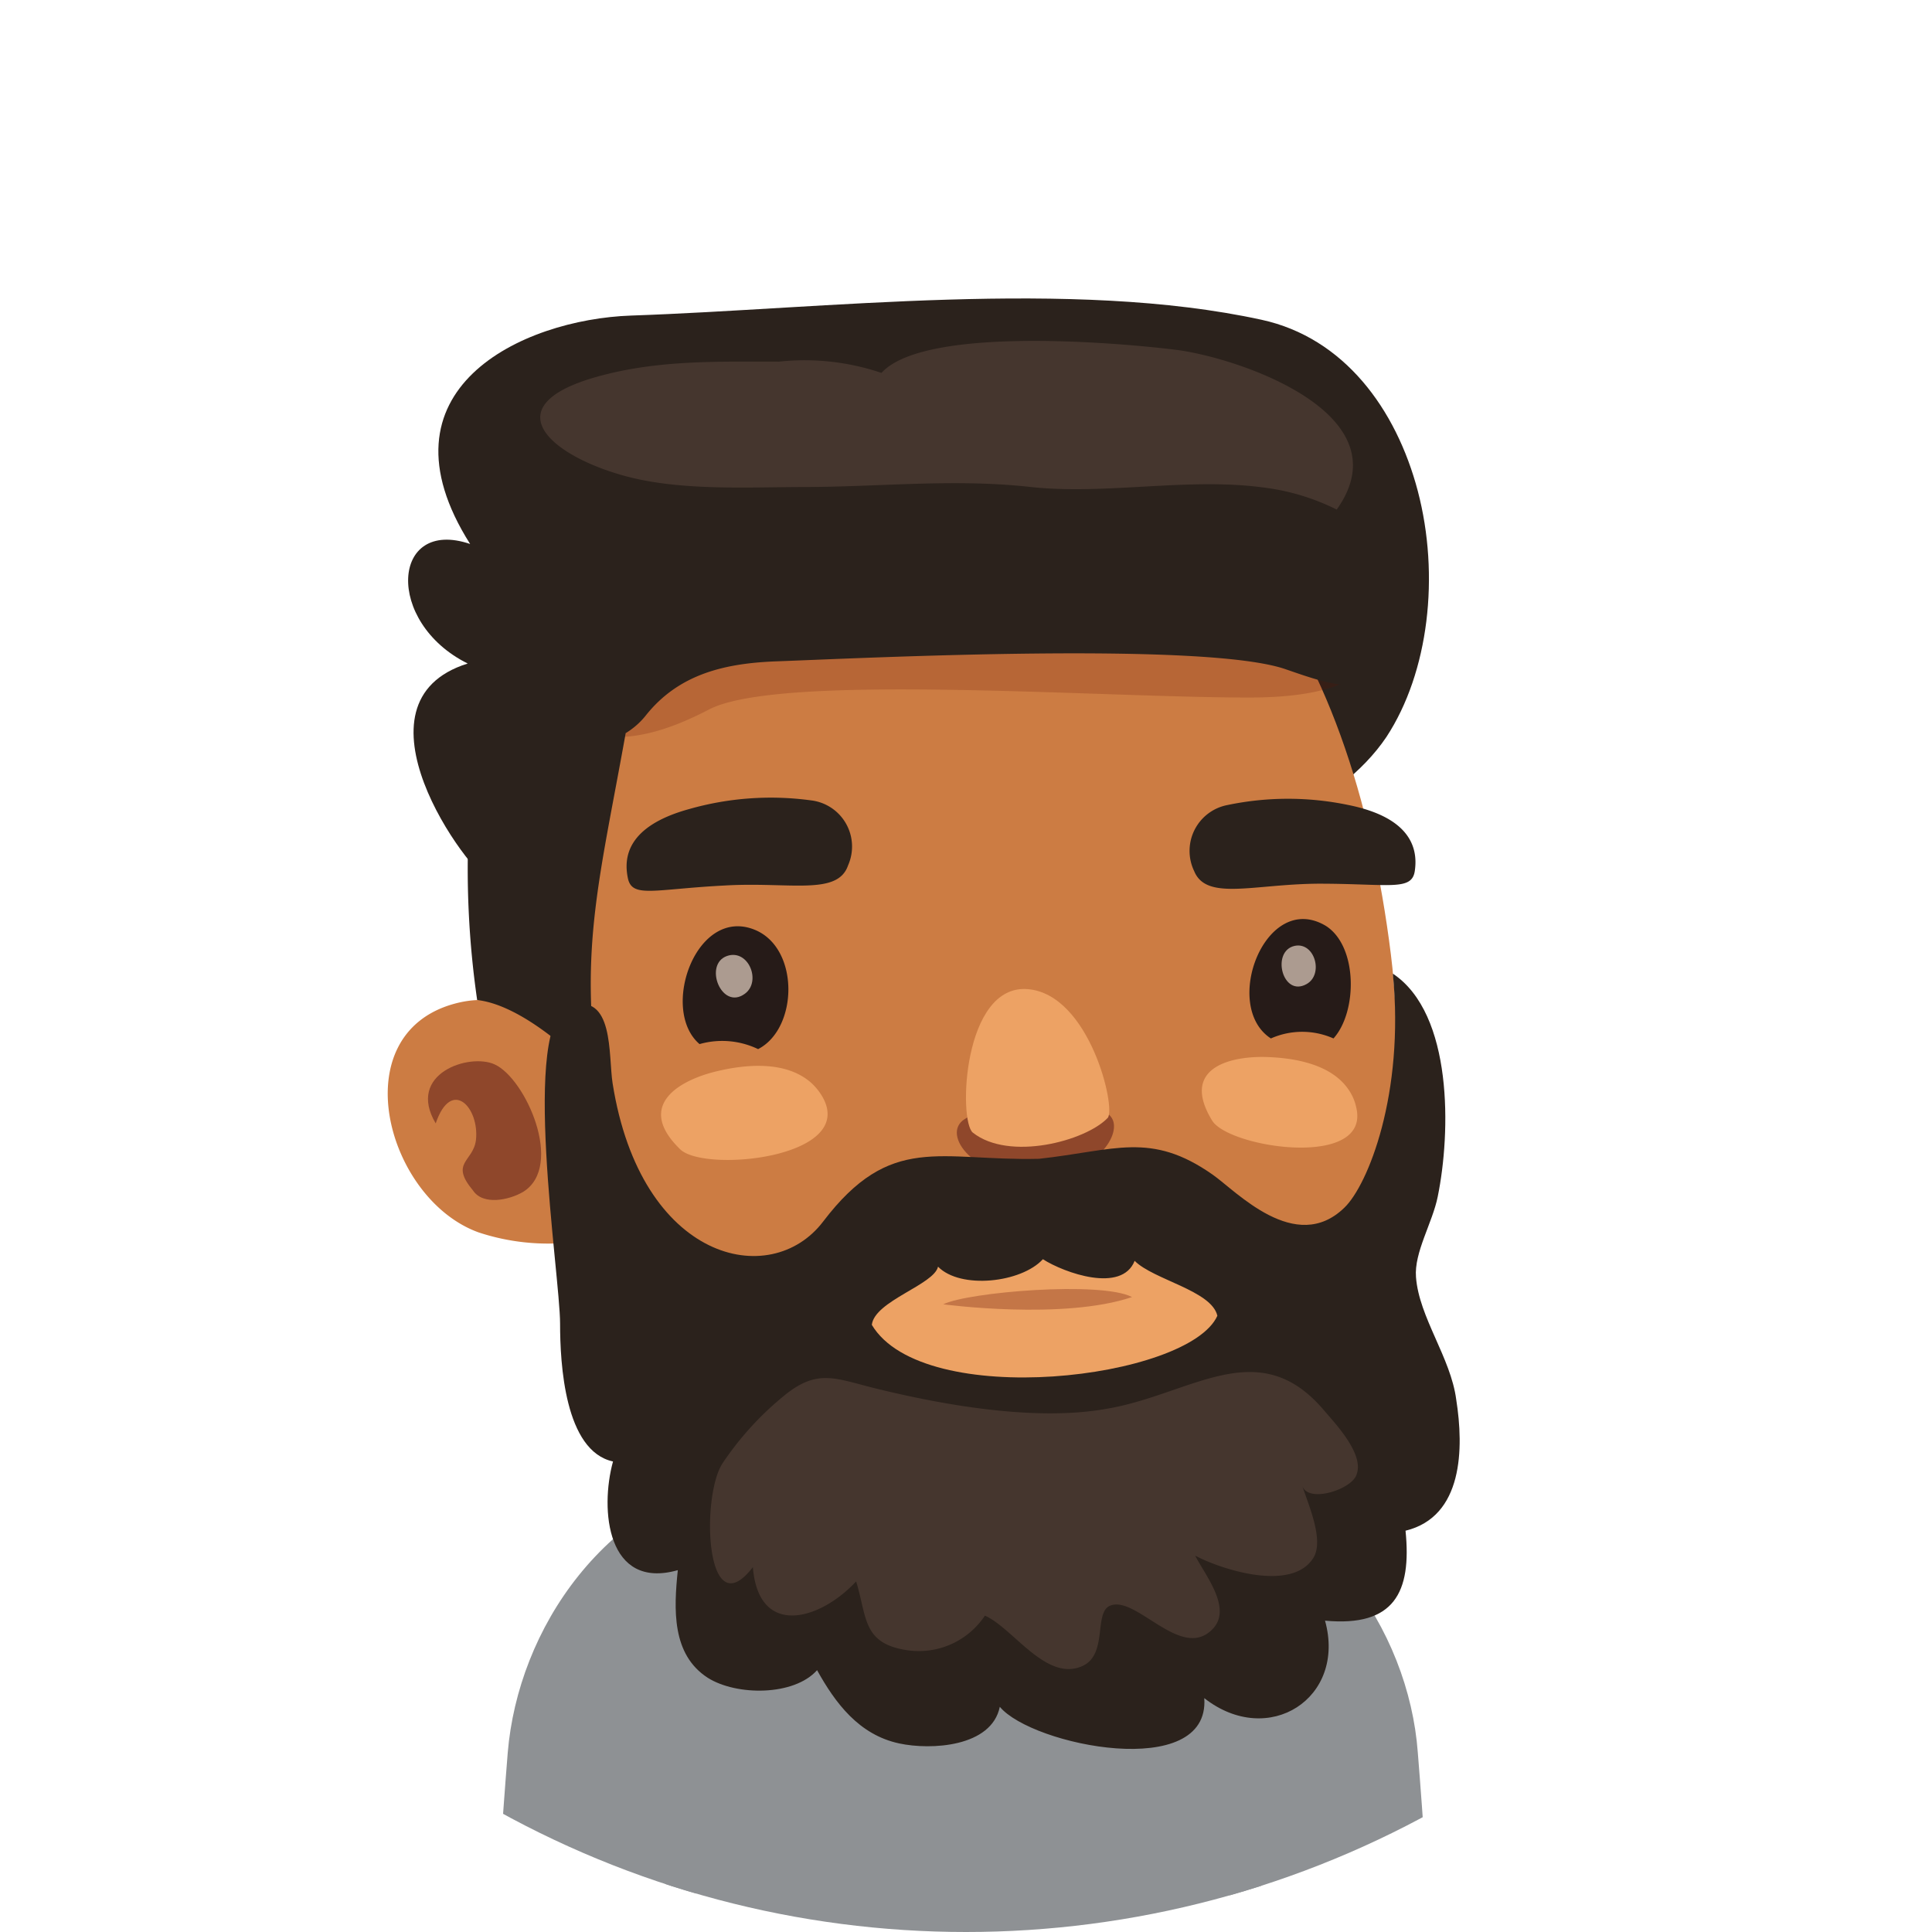 <svg xmlns="http://www.w3.org/2000/svg" xmlns:xlink="http://www.w3.org/1999/xlink" viewBox="0 0 96 96"><defs><style>.cls-1{fill:none;}.cls-2{clip-path:url(#clip-path);}.cls-3{fill:#fff;}.cls-4{fill:#8e9194;}.cls-5{fill:#949494;opacity:0.5;}.cls-6{fill:#c9beb7;}.cls-7{fill:#2b221c;}.cls-8{fill:#cc7c43;}.cls-15,.cls-9{fill:#661004;}.cls-9{opacity:0.2;}.cls-10{fill:#66241b;opacity:0.6;}.cls-11{fill:#45362e;}.cls-12{fill:#eda264;}.cls-13{fill:#261b18;}.cls-14{fill:#e6d2c3;opacity:0.7;}.cls-15{opacity:0.3;}</style><clipPath id="clip-path"><circle class="cls-1" cx="48" cy="48" r="48"/></clipPath></defs><g id="Layer_2" data-name="Layer 2"><g id="Layer_4" data-name="Layer 4"><g class="cls-2"><rect class="cls-3" width="96" height="96"/><path class="cls-4" d="M24.62,96c0-.44.34-5.6.61-8.92C25.74,81,30,74.4,37.58,73l1.5,7.6C35,82.73,34.46,96,34.46,96Z"/><path class="cls-4" d="M71.06,96c0-.44-.34-5.6-.61-8.92C70,81,65.64,74.4,58.1,73l-1.49,7.6C60.67,82.73,61.22,96,61.22,96Z"/><path class="cls-4" d="M36.79,73.39C30.15,77.71,31.66,84.85,33.43,96H62.25c1.94-10.54,3.62-19.69-2.9-23.19C52.13,68.93,41.59,70.27,36.79,73.39Z"/><path class="cls-5" d="M47.86,82.63c13.57,0,17.49-19.37-1.15-19.37C33.3,63.26,33.34,82.63,47.86,82.63Z"/><path class="cls-6" d="M47.84,81c14.48,0,18.67-18.34-1.22-18.34C32.31,62.61,32.35,81,47.84,81Z"/><path class="cls-7" d="M70.45,24.4c-1.08-4.1-3.68-7.62-7.76-8.51-9.45-2.06-21.66-.54-31.33-.21-5.44.19-12.86,3.68-8,11.35-3.92-1.33-4.25,3.89-.12,5.94-6.11,1.91-.1,10.27,1.3,11,5,2.65,11-1.56,16.08-.1,6.76,1.93,23.57-.26,28.27-7.25C71,33.4,71.55,28.59,70.45,24.4Z"/><path class="cls-8" d="M26.54,56.29C28.11,67.82,37,80.47,50.41,79.52c13.66-1,20.46-17.93,18.7-32.11C67.19,32,59.89,19.14,43.91,22.25,32.49,24.48,24.45,40.89,26.54,56.29Z"/><path class="cls-9" d="M35.24,35.25c-1.61.83-5.87,2.88-8-.54-1-1.62-.27-4.06.37-5.91.79-2.25,3.36-3.51,5.46-4.43,3.81-1.68,8.25-1.45,12.34-1.39A52,52,0,0,1,59,25.06c2.91.85,8.39,1.6,9.4,4.89,1.28,4.16-3.18,4.7-6.26,4.71C54.66,34.67,38.75,33.43,35.24,35.25Z"/><path class="cls-8" d="M23.79,61.24a11,11,0,0,0,4.52.5l.09-.14c.67-1.07-.27-7-.61-8.15-.86-2.83-2.54-4.31-5.23-3.57C17,51.42,19.21,59.6,23.79,61.24Z"/><path class="cls-10" d="M26,59.22c2.05-1.28.12-5.63-1.42-6.33-1.26-.58-4.4.46-2.93,2.93.78-2.29,2.18-.79,2,.83-.14,1.09-1.31,1.11-.15,2.5C24,59.91,25.31,59.63,26,59.22Z"/><path class="cls-7" d="M61.84,17.86C58.25,16,37,16.75,32.72,19.89c-4.92,3.66-7.52,8.05-7.22,14.19.15,3.37,4.68,3.88,6.59,1.47,1.64-2.06,3.93-2.6,6.54-2.69,4.33-.16,21.29-1,25.27.4,2.19.75,5.09,1.88,5.53-1.59a13,13,0,0,0-3.15-10.51A16.63,16.63,0,0,0,61.84,17.86Z"/><path class="cls-11" d="M62.75,24.22a11.19,11.19,0,0,1,3.67,1.1c3.43-4.8-5-7.57-8-7.94-3.25-.4-12.55-1.14-14.62,1.15a11.91,11.91,0,0,0-5.1-.56c-3.08,0-6-.09-9,.74-5.11,1.42-2.51,3.83,1.17,4.89,2.76.8,6.09.61,9,.6,3.88,0,7.5-.43,11.36,0C54.94,24.6,59,23.72,62.75,24.22Z"/><path class="cls-7" d="M31.09,36.43c-1.29,7.2-2.3,10.68-1.38,17.18,0,0-3.29-3.61-6-3.92a45.54,45.54,0,0,1-.41-8.84C23.49,37.37,28.57,36.4,31.09,36.43Z"/><path class="cls-12" d="M67,54.13a2.45,2.45,0,0,1,.38.85c.81,3.14-6.31,2.07-7.15.7-1.57-2.57.81-3.19,2.6-3.16C64.19,52.55,66.11,52.83,67,54.13Z"/><path class="cls-12" d="M40.28,53.78a2.91,2.91,0,0,1,.61.76c1.64,3-5.88,3.74-7.09,2.57-2.27-2.2,0-3.45,1.82-3.88C37,52.9,39,52.68,40.28,53.78Z"/><path class="cls-13" d="M37.67,52.13a4.12,4.12,0,0,0-2.91-.25c-2-1.71-.15-6.92,2.79-5.66C39.74,47.17,39.65,51.11,37.67,52.13Z"/><path class="cls-10" d="M55.2,55.49c-.73-.9-1.77.1-3.67.12-1.72,0-2.4-.76-3.6,0s.51,3,3.55,2.9S55.83,56.27,55.2,55.49Z"/><path class="cls-12" d="M51.08,49.15c-3.23-.28-3.47,6.54-2.74,7.13,1.81,1.43,5.6.42,6.7-.73C55.47,55.09,54.16,49.42,51.08,49.15Z"/><path class="cls-13" d="M65.87,46c1.6,1,1.59,4.27.39,5.6a3.83,3.83,0,0,0-3.11,0C60.68,50,62.88,44.23,65.87,46Z"/><path class="cls-14" d="M36.13,47.5c1.06-.36,1.72,1.27.88,1.88C35.85,50.23,34.94,47.91,36.13,47.5Z"/><path class="cls-14" d="M64.33,47c1-.21,1.46,1.42.59,1.9C63.72,49.57,63.15,47.26,64.33,47Z"/><path class="cls-7" d="M40.3,39.77A2.31,2.31,0,0,1,42.14,43c-.52,1.52-2.89.81-6.13,1-3.51.18-4.6.64-4.81-.36s-.08-2.58,3.05-3.44A14.82,14.82,0,0,1,40.3,39.77Z"/><path class="cls-7" d="M61,40a2.32,2.32,0,0,0-1.66,3.29c.61,1.48,2.94.64,6.18.62,3.51,0,4.63.38,4.78-.63S70.22,40.65,67,40A14.69,14.69,0,0,0,61,40Z"/><path class="cls-7" d="M60.26,58.37c1.16.81,4.11,4,6.54,1.64,1.17-1.12,3-5.66,2.41-11.63,3,2,2.88,7.9,2.23,11.08-.26,1.3-1.18,2.77-1.08,4,.15,2,1.73,4,2,6.09.38,2.41.35,5.81-2.52,6.51.31,3.06-.56,4.79-4,4.47,1.07,3.85-2.81,6.35-6,3.85.29,4.15-8.56,2.36-10.16.43-.41,2-3.42,2.16-5,1.82-2-.43-3.17-2-4.08-3.64-1.15,1.29-4,1.28-5.43.38-1.8-1.16-1.69-3.41-1.49-5.35-3.52,1-3.88-3-3.22-5.4-2.4-.52-2.63-4.86-2.63-6.85,0-2.44-2-15,.48-15.79,2.22-.69,1.91,2.45,2.13,3.85,1.4,8.85,7.85,10.3,10.46,6.87,3.37-4.43,5.79-3,10.73-3.12C55.4,57.17,57.17,56.2,60.26,58.37Z"/><path class="cls-12" d="M60.49,65.38c-.28-1.25-3.18-1.79-4.11-2.73-.64,1.62-3.49.6-4.56-.08-1.07,1.17-4.09,1.51-5.21.37-.2.9-3.15,1.7-3.29,2.89C45.87,70.11,59.07,68.54,60.49,65.38Z"/><path class="cls-15" d="M46.87,64.81c1.23-.61,7.85-1.16,9.38-.36C52.82,65.61,46.87,64.81,46.87,64.81Z"/><path class="cls-11" d="M64.71,73.83c.29.91,1.1,2.7.55,3.58-1.07,1.72-4.59.57-5.87-.11.47.94,1.85,2.6.88,3.63-1.56,1.66-3.82-1.7-5.12-1.14-.81.35-.09,2.44-1.38,3-1.79.79-3.43-1.89-4.83-2.51A3.94,3.94,0,0,1,45.09,82c-2.25-.33-2-1.65-2.55-3.42-1.8,1.94-4.85,2.81-5.13-.71-2.35,3.05-2.59-3.45-1.52-5.14a15.28,15.28,0,0,1,3-3.32c1.74-1.46,2.62-.9,4.74-.39C47,69.84,51.5,70.63,55,70c4.2-.71,7.53-3.77,10.79.08.56.66,2,2.16,1.62,3.18C67.2,74,65,74.72,64.71,73.83Z"/></g></g></g></svg>
